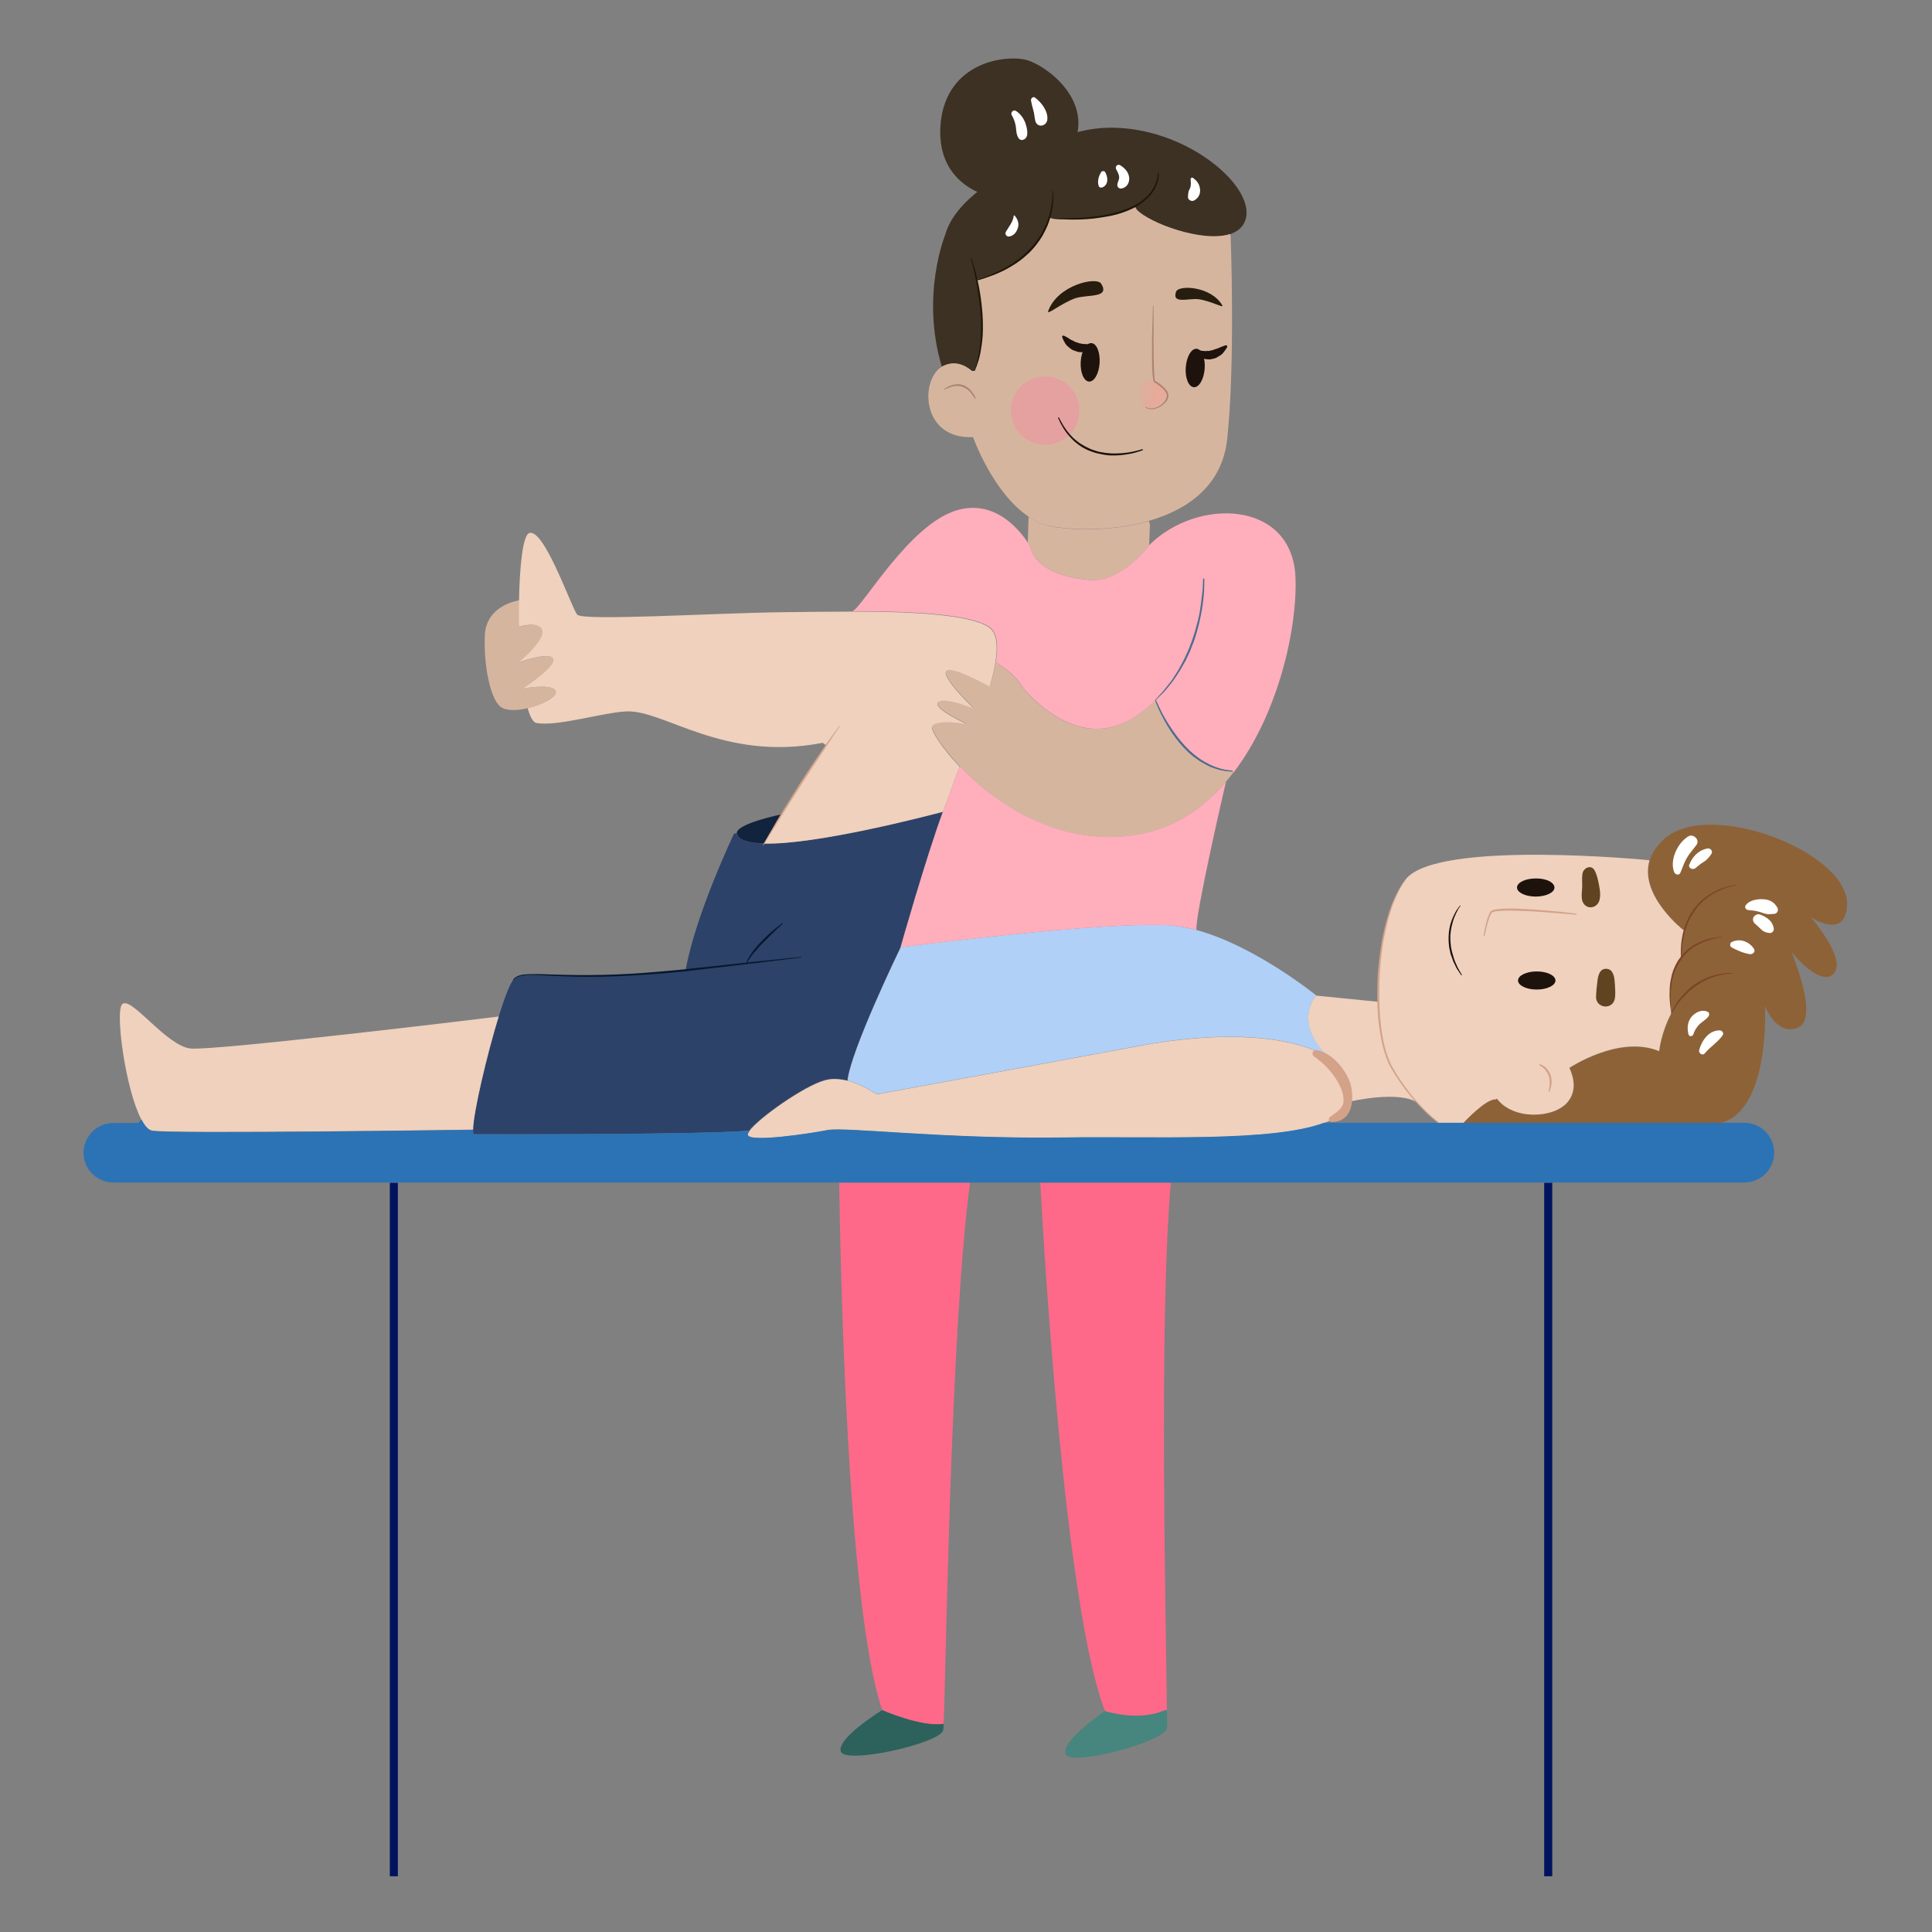 <?xml version="1.0" encoding="utf-8"?>
<!-- Generator: Adobe Illustrator 18.1.1, SVG Export Plug-In . SVG Version: 6.00 Build 0)  -->
<svg version="1.1" id="Layer_1" xmlns="http://www.w3.org/2000/svg" xmlns:xlink="http://www.w3.org/1999/xlink" x="0px" y="0px"
	 viewBox="0 0 960 960" enable-background="new 0 0 960 960" xml:space="preserve">
<rect x="0" y="0" width="960" height="960" fill="#808080" stroke="none"/>
<g>
	<line fill="none" stroke="#00135E" stroke-width="4" stroke-miterlimit="10" x1="195.7" y1="587.7" x2="195.7" y2="932.3"/>
	<line fill="none" stroke="#00135E" stroke-width="4" stroke-miterlimit="10" x1="769.3" y1="587.7" x2="769.3" y2="932.3"/>
	<g>
		<path fill="#3C3123" d="M510.4,29.9c9.5,2.8,32.4,19.4,23.4,41.3c-14.1,5.3-21.4,14-21.4,14s-10.7,4.5-20.9,12.3
			c-2.8-0.7-26.8-7.1-24.1-36.3C470.4,30.3,500.5,27,510.4,29.9z"/>
		<path fill="#B0D0F7" d="M594.5,462.1c29.2,7.9,59.5,32.5,59.5,32.5s-11.6,12.8,5.4,29.7l-0.3,0.5c-17.1-10-50.6-13.2-93.9-5
			c-32.5,6.1-129.6,23.9-129.6,23.9s-6.6-4.7-14.4-6.8c1.4-14.9,26.4-66.3,26.4-66.3s102.4-13.2,134.6-10.8
			C586.1,460.3,590.3,461,594.5,462.1z"/>
		<path fill="#2D4268" d="M247.8,505.1c2.9-9.3,5.6-16.4,7.3-18.3c6.1-6.5,19.4,2.3,85.6-4.6l0-0.2c4.8-27.4,24-67.7,24-67.7
			l1.3-0.3c0,0.2,0,0.4,0.1,0.6c1.3,3,6.3,4.3,13.5,4.5c26.4,0.7,81.8-13.9,88.9-15.8c-8.3,22.3-21.1,67.5-21.1,67.5
			s-24.9,51.4-26.4,66.3c-3.8-1-7.8-1.3-11.6-0.3c-10.1,2.9-32.4,18.6-37.2,25c-24.9,2.2-132.7,1.8-136.7,1.8
			c-0.5,0-0.7-0.8-0.6-2.3C235.2,553,241.9,524.5,247.8,505.1z"/>
		<path fill="#8E6237" d="M855.1,558H727.3v-0.2c0,0,11.1-12,15.9-11.5l0.6-0.4c8.3,10.9,28.6,9.8,35.3,1.7
			c4.7-5.7,2.8-12.6,0.8-16.9l0,0c0,0,24.7-16.5,44.6-8.3c0,0,1-9.4,6.1-18.9v0c-0.2-2.8-2.9-17.2,4.9-27.6c-0.1-2.9,0-8.1,1.7-13.6
			l-0.7-0.1c0,0-21.9-17.1-16.8-34.5c1.1-3.7,3.4-7.4,7.3-10.9c22.7-20.2,92.7,7,90.8,33.5c-1.2,16.4-17.2,6-18.1,5.4
			c0.9,1,17.9,20.8,11.5,28c-6.3,7.1-19.9-9.3-21-10.6c0.7,1.8,13.7,33,3.3,37.5c-10.7,4.6-16.5-10.7-16.5-10.7
			S879.8,551.5,855.1,558z"/>
		<path fill="#3C3123" d="M530,67.4c8.3-3.1,18.9-5,31.9-3.3c35.1,4.5,64.4,32.6,56.1,47.1c-1.5,2.6-3.9,4.2-7,5.2
			c-13.8,4.4-40.2-5.6-46.3-12.1l-1-1.6c-7.5,4-20,7-40.4,6.1l-2-0.4c-3.2,10.3-12.1,24.1-35.5,30.9l-0.6,0.1
			c2.4,11.7,4.7,30.6-1.1,44.9l-1.2,0.2c-3.6-3-8.9-5.6-14.9-2.3c-10.7-35.5,1.7-65.6,1.7-65.6c2.5-9.1,10.1-16.9,17.9-22.8
			c10.3-7.8,20.9-12.3,20.9-12.3S515.9,72.7,530,67.4z"/>
		<path fill="#D6B59F" d="M511.1,256.7c3.8,2.5,7.9,4.4,12.4,5.1c11.9,1.9,30.5,2,47.4-2.9l0.5,1.7l-0.4,10.3
			c0,0-13.9,18.7-29.3,17.3c-28.5-2.5-29.7-16.5-29.7-16.5s-0.4-0.8-1.3-2.1L511.1,256.7z"/>
		<path fill="#D6B59F" d="M511.1,256.7c-17.8-11.9-27.6-39.5-27.6-39.5c-26,1.2-26.4-28.9-15.3-35.1c6-3.3,11.3-0.8,14.9,2.3
			l1.2-0.2c5.8-14.3,3.5-33.2,1.1-44.9l0.6-0.1c23.4-6.8,32.3-20.6,35.5-30.9l2,0.4c20.4,0.9,32.8-2,40.4-6.1l1,1.6
			c6.1,6.5,32.5,16.5,46.3,12.1l0.3,1c0,0,2.4,62.4-1.7,100.7c-2.4,23.2-19.5,35.2-38.9,40.8c-16.9,4.9-35.5,4.8-47.4,2.9
			C519,261.1,514.8,259.2,511.1,256.7z"/>
		<path fill="#D6B59F" d="M259.5,342.2c0,0,15.6-3,16.7,1.4c0.6,2.6-6.6,6.5-14,8.3c-5.4,1.3-10.9,1.4-13.6-0.8
			c-4.8-3.9-8.3-19.8-7.7-35.2c0.5-15.4,17.1-17.6,17.1-17.6h0.1c-0.1,4.2-0.1,8.6,0,13c4-0.8,8.5-1.6,10.9,0.7
			c4.4,4.4-11,17.1-11,17.1s15.4-5.5,17.1-1.7C276.6,331.2,259.5,342.2,259.5,342.2z"/>
		<path fill="#D6B59F" d="M477,380.8c-9.1-9.6-14.1-17.9-13.8-19.5c0.8-4.5,17.3-1.7,17.3-1.7s-16.5-7.4-14.4-10.7
			c2-3.3,17.8,2.9,17.8,2.9s-16.1-15.3-13.6-18.6c1.9-2.5,15.4,4.4,21.6,7.8c1.2-4.1,2.2-8,2.7-11.6l0.8,0.2c0,0,8.3,4.5,12,11.1
			c0,0,26.5,35.3,56.6,15.4c3.8-2.5,7.1-5.2,10.1-8.1c0.7,1.8,13.1,33.9,38,35.1l0.8,0.7c-1.2,1.6-2.5,3.2-3.8,4.7
			c-12,14-27.4,24.2-46.6,26.7C524,420.2,493.5,398.3,477,380.8z"/>
		<path fill="#EFD1BD" d="M704.6,548.1c-9.2-6.5-33.5-0.8-33.5-0.8l-0.2-0.1c0.2-0.5,0.3-1.1,0.4-1.7c1-8.3-3.4-15.4-12.3-20.6
			l0.3-0.5c-16.9-16.9-5.4-29.7-5.4-29.7l31,3.1c0.4,13.4,2.6,25.4,6.6,32.4C695.9,537.7,700.5,543.7,704.6,548.1z"/>
		<path fill="#EFD1BD" d="M743.8,545.9l-0.6,0.4c-4.8-0.5-15.9,11.5-15.9,11.5v0.2h-12.4v-0.2c0,0-4.5-3.2-10.3-9.7
			c-4-4.4-8.7-10.4-13.1-17.9c-4-7-6.2-19-6.6-32.4c-0.7-22.4,3.8-48.5,13.6-60.9c15.7-19.8,120.6-9.5,120.6-9.5l0.5,0.2
			c-5.1,17.4,16.8,34.5,16.8,34.5l0.7,0.1c-1.7,5.6-1.8,10.8-1.7,13.6c-7.8,10.4-5,24.8-4.9,27.6v0c-5.1,9.5-6.1,18.9-6.1,18.9
			c-19.8-8.3-44.6,8.3-44.6,8.3l0,0c2,4.3,3.9,11.2-0.8,16.9C772.4,555.7,752,556.8,743.8,545.9z"/>
		<path fill="#EFD1BD" d="M421.2,537c7.8,2.1,14.4,6.8,14.4,6.8s97.1-17.8,129.6-23.9c43.2-8.2,76.8-5,93.9,5
			c8.8,5.2,13.3,12.3,12.3,20.6c-0.1,0.6-0.2,1.2-0.4,1.7c-1.3,4.7-6,8.2-13,10.8c-26.1,9.7-85.2,6.6-130.3,7.3
			c-58.6,0.8-107.8-5.4-116.4-3.7c-8.7,1.7-38.4,6.2-39.6,2.5c-0.2-0.5,0.2-1.2,0.8-2.2c4.8-6.5,27.1-22.2,37.2-25
			C413.3,535.7,417.4,536.1,421.2,537z"/>
		<path fill="#EFD1BD" d="M247.8,505.1c-6,19.4-12.6,47.9-12.7,56.2h-0.4c0,0-148.6,2.2-159.1,0.5c-1.9-0.3-3.7-2.3-5.4-5.6
			c-7.8-14.7-13.1-53.6-9.5-57.2c4.4-4.4,22,20.9,34.1,22C106.8,522.2,242.6,505.8,247.8,505.1z"/>
		<path fill="#EFD1BD" d="M311.3,353.5c-11.7,0.5-33.8,7.5-44.6,5.8c-1.8-0.3-3.3-3-4.5-7.4c7.5-1.8,14.6-5.7,14-8.3
			c-1.1-4.4-16.7-1.4-16.7-1.4s17.1-11,15.4-14.8c-1.6-3.9-17.1,1.7-17.1,1.7s15.4-12.7,11-17.1c-2.3-2.3-6.8-1.6-10.9-0.7
			c-0.1-4.4-0.1-8.8,0-13c0.3-17.5,2-32.3,5-33.4c7.4-2.9,21.1,37.2,23.9,40.5c2.9,3.3,67.7-0.8,102.4-1.2
			c10.3-0.1,22.2-0.3,34.3-0.3c28.5,0,57.9,1.3,67.7,7.7c4.2,2.7,4.8,9.4,3.3,18c-0.6,3.6-1.5,7.5-2.7,11.6
			c-6.2-3.4-19.7-10.3-21.6-7.8c-2.5,3.3,13.6,18.6,13.6,18.6s-15.7-6.2-17.8-2.9c-2.1,3.3,14.4,10.7,14.4,10.7s-16.5-2.9-17.3,1.7
			c-0.3,1.6,4.6,9.9,13.8,19.5c-2.8,6.8-5.8,15.9-7.6,20.4c-0.2,0.7-0.5,1.3-0.8,2c-7.2,1.9-62.6,16.4-88.9,15.8
			c2.9-5,5.8-9.8,8.6-14.3c9.2-14.9,17.1-26.9,22.3-34.6l-1.7-1.2C359.5,378.7,329.9,352.6,311.3,353.5z"/>
		<path fill="#46867E" d="M549.2,850.1c0,0,16.4,5.4,29.6-0.4h1.1c0.1,5.1,0,8.3,0,9c-0.8,6.6-47.9,19.4-50.4,12.8
			C527,865.1,549.2,850.1,549.2,850.1z"/>
		<path fill="#2C625B" d="M468.7,859.6c-1.1,6.6-48.7,17.3-50.9,10.7c-2.2-6.6,20.6-20.6,20.6-20.6s19.6,8.6,30.5,6.8
			C468.8,858.2,468.8,859.3,468.7,859.6z"/>
		<path fill="#FF6989" d="M417,587.7h65c-9.6,71-12,242.8-13.1,268.8c-10.9,1.8-30.5-6.8-30.5-6.8
			C420.7,798.5,417.5,623.8,417,587.7z"/>
		<path fill="#FF6989" d="M516.9,587.7h64.9c-6.1,67.9-2.3,222.8-2,262.1h-1.1c-13.2,5.8-29.6,0.4-29.6,0.4
			C529.1,798.9,518.7,620.2,516.9,587.7z"/>
		<path fill="#FFAEBC" d="M468.6,403.2c0.3-0.7,0.5-1.3,0.8-2c1.8-4.6,4.7-13.6,7.6-20.4c16.6,17.4,47,39.4,85.6,34.3
			c19.2-2.5,34.6-12.7,46.6-26.7c-0.9,3.8-15.4,66.4-14.7,73.7c-4.2-1.1-8.3-1.9-12.4-2.2c-32.2-2.5-134.6,10.8-134.6,10.8
			S460.3,425.6,468.6,403.2z"/>
		<path fill="#FFAEBC" d="M510.7,269.6c0.8,1.3,1.3,2.1,1.3,2.1s1.2,14.1,29.7,16.5c15.4,1.3,29.3-17.3,29.3-17.3
			c24-23.9,71-22.3,72.7,15.7c1.1,24.5-8.1,67.6-30.7,97.2l-0.8-0.7c-24.9-1.2-37.3-33.3-38-35.1c-3,2.9-6.4,5.6-10.1,8.1
			c-30.1,19.8-56.6-15.4-56.6-15.4c-3.7-6.6-12-11.1-12-11.1l-0.8-0.2c1.5-8.6,0.9-15.3-3.3-18c-9.8-6.4-39.2-7.7-67.7-7.7v-0.1
			c5-2.1,28.1-43,51.6-50C494.5,247.8,506.9,263.8,510.7,269.6z"/>
		<path fill="#2C73B5" d="M235.1,561.3c0,1.5,0.2,2.3,0.6,2.3c4,0,111.8,0.3,136.7-1.8c-0.7,1-1,1.7-0.8,2.2
			c1.2,3.7,31-0.8,39.6-2.5c8.6-1.7,57.8,4.5,116.4,3.7c45.1-0.7,104.2,2.4,130.3-7.3h56.9h12.4h127.9h11.6
			c8.2,0,14.9,6.6,14.9,14.9c0,4.1-1.7,7.8-4.4,10.5c-2.7,2.7-6.4,4.3-10.5,4.3H581.9h-64.9h-34.8h-65H56.4
			c-8.2,0-14.9-6.6-14.9-14.8c0-4.1,1.7-7.8,4.4-10.5c2.7-2.7,6.4-4.3,10.5-4.3h12.2l1.7-1.7c1.7,3.2,3.5,5.3,5.4,5.6
			c10.5,1.7,159.1-0.5,159.1-0.5H235.1z"/>
	</g>
	<g id="XMLID_1_">
		<g>
			<path fill="#12233D" d="M388.3,404.8c-2.8,4.5-5.6,9.3-8.6,14.3c-7.2-0.2-12.3-1.5-13.5-4.5c-0.1-0.2-0.1-0.4-0.1-0.6
				c-0.1-4.8,22-9.3,22-9.3L388.3,404.8z"/>
		</g>
		<g>
			<g>
				<path fill="#D3A289" d="M417.2,361c0,0-2.4,3.6-6.1,9.1c-1.8,2.8-3.9,6-6.2,9.4c-2.3,3.4-4.6,7.1-7,10.8
					c-2.4,3.7-4.7,7.4-6.9,10.9c-1.1,1.8-2.2,3.4-3.1,5c-1,1.6-1.9,3.1-2.8,4.5c-3.5,5.6-5.8,9.3-5.8,9.3c0,0.1-0.1,0.1-0.2,0
					c-0.1,0-0.1-0.1,0-0.2c0,0,2.2-3.8,5.5-9.5c0.8-1.4,1.7-3,2.7-4.6c0.9-1.6,2-3.3,3.1-5.1c2.2-3.5,4.5-7.2,6.8-10.9
					c2.4-3.7,4.8-7.4,7.1-10.8c2.3-3.4,4.5-6.6,6.3-9.3c1.9-2.7,3.5-4.9,4.7-6.5c1.1-1.6,1.8-2.4,1.8-2.4c0.1-0.1,0.2-0.1,0.2,0
					C417.3,360.8,417.3,360.9,417.2,361z"/>
			</g>
			<g>
				<path fill="#061830" d="M389,458.9c0,0-1.2,1.1-3.1,2.9c-0.9,0.9-2,1.9-3.1,3c-1.1,1.1-2.3,2.3-3.5,3.5
					c-1.2,1.2-2.3,2.4-3.3,3.6c-0.5,0.6-1,1.2-1.5,1.7c-0.5,0.5-0.9,1.1-1.2,1.6c-0.4,0.5-0.7,1-1,1.4c-0.3,0.4-0.5,0.8-0.7,1.1
					c-0.3,0.6-0.5,1-0.5,1l0,0c0,0.1-0.1,0.1-0.2,0.1c-0.1,0-0.1-0.1-0.1-0.2c0,0,0.1-0.4,0.4-1.1c0.1-0.4,0.3-0.8,0.6-1.2
					c0.1-0.2,0.2-0.5,0.4-0.7c0.1-0.3,0.3-0.5,0.5-0.8c0.3-0.5,0.7-1.1,1.1-1.7c0.4-0.6,0.9-1.2,1.4-1.8c1-1.2,2.1-2.5,3.3-3.7
					c0.6-0.6,1.2-1.2,1.8-1.8c0.6-0.6,1.2-1.1,1.8-1.7c1.2-1.1,2.3-2,3.3-2.8c1.9-1.6,3.3-2.6,3.3-2.6c0.1-0.1,0.2,0,0.2,0
					C389.1,458.7,389.1,458.8,389,458.9z"/>
			</g>
			<g>
				<path fill="#061830" d="M398,475.8c0,0-8.9,1.1-22.3,2.7c-6.7,0.8-14.5,1.7-22.9,2.7c-4.2,0.5-8.5,1-12.9,1.5
					c-4.4,0.4-8.9,0.9-13.4,1.2c-9,0.7-18,1.2-26.4,1.4c-8.4,0.2-16.3,0-23.1-0.3c-6.7-0.3-12.4-0.8-16.3-0.4
					c-1.9,0.2-3.4,0.7-4.3,1.3c-0.4,0.3-0.7,0.5-0.9,0.7c-0.2,0.2-0.3,0.3-0.3,0.3l0,0c-0.1,0-0.1,0-0.2,0c0-0.1,0-0.1,0-0.2
					c0,0,0.1-0.1,0.3-0.3c0.2-0.2,0.5-0.5,0.9-0.8c0.9-0.6,2.4-1.2,4.4-1.4c2-0.2,4.4-0.2,7.1-0.2c2.7,0.1,5.8,0.2,9.2,0.3
					c6.7,0.2,14.6,0.3,23,0.1c8.4-0.2,17.4-0.7,26.4-1.5c4.5-0.4,9-0.8,13.4-1.2c4.4-0.5,8.7-1,12.9-1.4c8.4-0.9,16.2-1.8,22.9-2.5
					c13.4-1.4,22.4-2.3,22.4-2.3c0.1,0,0.2,0.1,0.2,0.1C398.2,475.7,398.1,475.8,398,475.8z"/>
			</g>
			<g>
				<path fill="#4E6C8C" d="M574,347.8c0,0,0.7-0.8,1.9-2.1c0.6-0.7,1.4-1.5,2.2-2.4c0.8-1,1.6-2.1,2.6-3.3c0.5-0.6,1-1.2,1.5-1.9
					c0.5-0.7,0.9-1.4,1.4-2.2c0.5-0.7,1-1.5,1.5-2.3c0.5-0.8,0.9-1.6,1.4-2.5c0.5-0.8,0.9-1.7,1.4-2.6c0.5-0.9,0.9-1.8,1.3-2.7
					c0.4-0.9,0.9-1.9,1.3-2.8c0.4-1,0.7-1.9,1.1-2.9c0.8-1.9,1.4-3.9,2-5.8c0.3-1,0.6-1.9,0.8-2.9c0.3-1,0.5-1.9,0.8-2.9
					c0.4-1.9,0.9-3.7,1.1-5.5c0.1-0.9,0.3-1.7,0.4-2.6c0.1-0.8,0.2-1.6,0.3-2.4c0.2-1.5,0.3-3,0.5-4.2c0.1-1.3,0.2-2.4,0.2-3.3
					c0.1-1.8,0.1-2.8,0.1-2.8c0-0.1,0.1-0.3,0.3-0.3c0.1,0,0.3,0.1,0.3,0.2c0,0,0.1,1.1,0,2.9c0,0.9-0.1,2-0.1,3.3
					c-0.1,1.3-0.2,2.7-0.4,4.3c-0.1,0.8-0.2,1.6-0.3,2.4c-0.1,0.8-0.3,1.7-0.4,2.6c-0.3,1.8-0.7,3.6-1.1,5.5
					c-0.2,0.9-0.5,1.9-0.7,2.9c-0.3,1-0.5,2-0.8,2.9c-0.6,2-1.2,4-2,5.9c-0.4,1-0.8,1.9-1.1,2.9c-0.4,0.9-0.9,1.9-1.3,2.8
					c-0.5,0.9-0.8,1.9-1.3,2.7c-0.5,0.9-1,1.7-1.5,2.6c-0.5,0.8-0.9,1.7-1.5,2.5c-0.5,0.8-1,1.6-1.5,2.3c-0.5,0.7-1,1.5-1.5,2.2
					c-0.5,0.7-1,1.3-1.5,1.9c-1,1.2-1.9,2.4-2.7,3.3c-0.9,0.9-1.7,1.7-2.3,2.3c-1.3,1.3-2,2-2,2c-0.1,0.1-0.3,0.1-0.4,0
					C573.9,348.1,573.9,347.9,574,347.8z"/>
			</g>
			<g>
				<path fill="#4E6C8C" d="M574.4,347.9C574.4,347.9,574.4,347.9,574.4,347.9c0-0.1,0-0.1,0-0.1L574.4,347.9
					c0.9,2.1,1.9,4.1,2.9,6.1c1,2,2.2,4,3.4,5.9c2.4,3.8,5.1,7.5,8.2,10.8c0.8,0.8,1.6,1.6,2.4,2.4c0.8,0.7,1.7,1.5,2.6,2.2
					c0.4,0.4,0.9,0.7,1.3,1c0.5,0.3,0.9,0.7,1.4,1l1.4,0.9l1.5,0.8c0.5,0.3,1,0.5,1.5,0.8c0.5,0.3,1,0.5,1.5,0.7
					c1,0.5,2.1,0.8,3.2,1.2c1.1,0.3,2.2,0.6,3.3,0.8c1.1,0.2,2.2,0.3,3.3,0.4l0,0c0.1,0,0.2,0.1,0.2,0.3c0,0.1-0.1,0.2-0.3,0.2
					c-1.1-0.1-2.3-0.1-3.4-0.3c-1.1-0.1-2.3-0.4-3.4-0.7c-1.1-0.3-2.2-0.7-3.3-1.1c-0.5-0.2-1.1-0.4-1.6-0.7
					c-0.5-0.3-1.1-0.5-1.5-0.8l-1.5-0.8l-1.5-0.9c-0.5-0.3-0.9-0.7-1.4-1c-0.5-0.3-0.9-0.7-1.4-1c-0.9-0.7-1.8-1.5-2.6-2.2
					c-0.8-0.8-1.7-1.6-2.4-2.4c-0.8-0.8-1.5-1.7-2.3-2.6c-0.7-0.9-1.4-1.8-2.1-2.7c-1.4-1.8-2.6-3.7-3.8-5.7c-2.3-3.9-4.4-8-6-12.3
					l0.1,0.1c0,0,0-0.1-0.1-0.1c0,0,0-0.1,0-0.2c0-0.1,0.1-0.3,0.3-0.3S574.4,347.8,574.4,347.9z"/>
			</g>
			<g>
				<path fill="#1E1606" d="M575.7,85.9c0,0,0.1,1-0.1,2.7c-0.1,0.9-0.4,1.9-0.8,3c-0.4,1.1-1,2.4-1.9,3.6c-0.8,1.3-1.9,2.5-3.1,3.7
					c-1.3,1.1-2.7,2.3-4.3,3.2c-0.8,0.5-1.6,1-2.5,1.4c-0.9,0.4-1.7,0.8-2.7,1.2c-1.8,0.7-3.7,1.4-5.6,1.9c-1.9,0.5-3.8,0.9-5.8,1.2
					c-1.9,0.3-3.8,0.6-5.6,0.8c-1.8,0.2-3.6,0.3-5.3,0.4c-1.7,0.1-3.3,0.1-4.8,0.1c-1.5,0-2.8,0-4-0.1c-1.2,0-2.2-0.1-3.1-0.1
					c-1.7-0.1-2.7-0.2-2.7-0.2c-0.1,0-0.1-0.1-0.1-0.1c0-0.1,0.1-0.1,0.1-0.1c0,0,1,0,2.7,0c0.9,0,1.9,0,3.1,0c1.2,0,2.5-0.1,4-0.1
					c1.5-0.1,3.1-0.1,4.7-0.2c1.7-0.1,3.4-0.3,5.2-0.5c1.8-0.2,3.7-0.5,5.6-0.8c1.9-0.3,3.8-0.8,5.7-1.3c1.9-0.5,3.7-1.1,5.5-1.8
					c0.9-0.3,1.8-0.8,2.6-1.1c0.9-0.4,1.7-0.9,2.4-1.3c1.6-0.9,3-2,4.2-3c1.2-1.1,2.3-2.3,3.1-3.5c0.9-1.2,1.4-2.4,1.9-3.4
					c0.4-1.1,0.7-2.1,0.9-2.9c0.3-1.7,0.3-2.6,0.3-2.6c0-0.1,0.1-0.2,0.2-0.2C575.6,85.8,575.7,85.8,575.7,85.9L575.7,85.9z"/>
			</g>
			<g>
				<path fill="#1E1606" d="M523.2,95c0,0,0,0.1,0,0.2c0,0.1,0,0.3,0.1,0.5c0,0.5,0.1,1.1,0.1,2c0,1.7-0.1,4.2-0.7,7.1
					c-0.3,1.4-0.7,3-1.2,4.6c-0.5,1.6-1.2,3.3-2,4.9c-0.4,0.8-0.9,1.7-1.3,2.5c-0.5,0.8-1,1.7-1.5,2.4c-1.1,1.6-2.3,3.2-3.6,4.6
					c-1.3,1.5-2.8,2.8-4.3,4.1c-0.8,0.6-1.5,1.3-2.3,1.8c-0.8,0.6-1.5,1.1-2.3,1.6c-1.6,1-3.1,1.9-4.6,2.7c-1.5,0.8-3,1.4-4.3,2
					c-1.3,0.6-2.6,1-3.7,1.4c-1.1,0.4-2.1,0.7-2.9,1c-1.6,0.5-2.6,0.8-2.6,0.8c-0.1,0-0.1,0-0.2-0.1c0-0.1,0-0.1,0.1-0.2l0,0
					c0,0,0.9-0.3,2.5-0.9c0.8-0.3,1.8-0.6,2.9-1.1c1.1-0.5,2.4-0.9,3.7-1.6c1.3-0.6,2.8-1.3,4.2-2.1c1.5-0.8,2.9-1.8,4.5-2.7
					c0.7-0.5,1.5-1.1,2.2-1.6c0.8-0.5,1.5-1.2,2.2-1.8c1.4-1.2,2.8-2.6,4.1-4c1.3-1.4,2.5-2.9,3.6-4.5c0.6-0.8,1-1.6,1.5-2.4
					c0.5-0.8,0.9-1.6,1.3-2.4c0.8-1.6,1.5-3.2,2-4.8c0.6-1.6,1-3.1,1.3-4.5c0.6-2.8,0.9-5.3,1-7c0-0.8,0-1.5,0-2c0-0.2,0-0.4,0-0.5
					c0-0.1,0-0.2,0-0.2l0,0c0-0.1,0-0.2,0.1-0.2C523.1,94.8,523.2,94.9,523.2,95z"/>
			</g>
			<g>
				<path fill="#1E1606" d="M482.8,128.4c0,0,0.3,0.8,0.7,2.3c0.4,1.5,1.1,3.6,1.7,6.2c0.6,2.6,1.3,5.6,1.8,8.9
					c0.3,1.6,0.5,3.4,0.7,5.1c0.2,1.7,0.4,3.5,0.5,5.3c0.1,1.8,0.2,3.6,0.2,5.3c0,1.8,0,3.5-0.1,5.1c-0.1,1.7-0.3,3.3-0.5,4.8
					c-0.2,1.5-0.5,2.9-0.7,4.3c-0.3,1.3-0.6,2.5-0.9,3.5c-0.3,1-0.6,1.9-0.9,2.7c-0.6,1.4-0.9,2.3-0.9,2.3c0,0.1-0.1,0.1-0.2,0.1
					c-0.1,0-0.1-0.1-0.1-0.2l0,0c0,0,0.3-0.8,0.8-2.3c0.3-0.7,0.5-1.6,0.7-2.7c0.3-1,0.5-2.2,0.8-3.5c0.2-1.3,0.5-2.7,0.6-4.2
					c0.2-1.5,0.2-3.1,0.4-4.7c0.1-1.7,0.1-3.4,0.1-5.1c0-1.7-0.1-3.5-0.2-5.3c-0.1-1.8-0.3-3.5-0.5-5.2c-0.2-1.7-0.4-3.4-0.7-5.1
					c-0.5-3.3-1-6.3-1.6-8.9c-0.6-2.6-1-4.7-1.4-6.2c-0.4-1.5-0.6-2.3-0.6-2.3c0-0.1,0-0.2,0.1-0.2
					C482.7,128.3,482.8,128.3,482.8,128.4z"/>
			</g>
			<g>
				<path fill="#D3A289" d="M698.7,437c0,0-0.3,0.4-0.9,1.2c-0.3,0.4-0.6,0.9-1,1.5c-0.4,0.6-0.8,1.3-1.2,2.1
					c-0.9,1.6-1.8,3.6-2.8,5.9c-0.9,2.3-1.8,5-2.7,8c-0.8,3-1.6,6.3-2.3,9.8c-0.7,3.5-1.2,7.2-1.6,11.1c-0.4,3.9-0.7,7.9-0.8,12
					c-0.1,4.1-0.1,8.2,0.1,12.4c0.2,4.1,0.6,8.3,1.2,12.3c0.6,4,1.5,8,2.8,11.6c0.7,1.8,1.4,3.6,2.3,5.2c0.9,1.6,1.9,3.2,2.8,4.7
					c1.9,3,3.9,5.7,5.8,8.2c1.9,2.5,3.8,4.6,5.5,6.5c1.7,1.9,3.3,3.4,4.6,4.7c2.6,2.5,4.3,3.7,4.3,3.7c0.1,0,0.1,0.1,0,0.2
					c0,0.1-0.1,0.1-0.2,0c0,0-1.7-1.2-4.4-3.7c-1.4-1.2-2.9-2.8-4.7-4.6c-1.7-1.8-3.7-4-5.6-6.4c-2-2.4-4-5.2-5.9-8.2
					c-1-1.5-2-3.1-2.9-4.7c-1-1.7-1.7-3.4-2.4-5.3c-1.3-3.7-2.2-7.7-2.9-11.7c-0.7-4.1-1.1-8.2-1.3-12.4c-0.2-4.2-0.2-8.4-0.1-12.4
					c0.1-4.1,0.5-8.1,0.9-12c0.5-3.9,1-7.6,1.7-11.1c0.7-3.5,1.5-6.8,2.4-9.8c0.5-1.5,0.9-2.9,1.4-4.3c0.5-1.3,0.9-2.6,1.5-3.8
					c1-2.3,2-4.3,2.9-5.9c0.5-0.8,0.9-1.5,1.3-2.1c0.4-0.6,0.8-1.1,1-1.5c0.6-0.8,0.9-1.2,0.9-1.2c0.1-0.1,0.2-0.1,0.2,0
					C698.7,436.8,698.7,436.9,698.7,437z"/>
			</g>
			<g>
				<path fill="#7A4426" d="M830.4,503.2c0,0,0.3-0.5,0.8-1.5c0.2-0.5,0.6-1,0.9-1.7c0.4-0.6,0.8-1.3,1.3-2.1
					c0.5-0.7,1.1-1.5,1.8-2.3c0.3-0.4,0.7-0.8,1-1.2c0.4-0.4,0.8-0.8,1.2-1.2c0.4-0.4,0.8-0.8,1.2-1.2c0.4-0.4,0.8-0.8,1.3-1.2
					c0.5-0.4,0.9-0.8,1.4-1.1c0.5-0.4,1-0.7,1.5-1c0.5-0.4,1-0.6,1.6-0.9c0.5-0.3,1-0.6,1.6-0.9c0.5-0.3,1.1-0.5,1.6-0.8
					c0.5-0.2,1.1-0.4,1.6-0.6c1-0.5,2.1-0.7,3.1-1c1-0.3,2-0.4,2.9-0.6c0.9-0.1,1.7-0.2,2.5-0.3c0.7-0.1,1.4-0.1,1.9-0.1
					c1.1,0,1.7-0.1,1.7-0.1c0.1,0,0.1,0.1,0.1,0.1c0,0.1,0,0.1-0.1,0.1l0,0c0,0-0.6,0.1-1.6,0.2c-0.5,0.1-1.2,0.1-1.9,0.2
					c-0.7,0.1-1.5,0.3-2.4,0.4c-0.9,0.2-1.8,0.4-2.8,0.7c-1,0.3-2,0.6-3,1.1c-0.5,0.2-1,0.4-1.6,0.6c-0.5,0.3-1,0.5-1.5,0.8
					c-0.5,0.2-1,0.6-1.5,0.9c-0.5,0.3-1,0.6-1.5,0.9l-1.5,1c-0.5,0.4-0.9,0.7-1.4,1.1c-0.5,0.3-0.9,0.8-1.3,1.1
					c-0.4,0.4-0.8,0.8-1.2,1.2c-0.8,0.8-1.5,1.6-2.2,2.3c-0.7,0.8-1.3,1.5-1.8,2.2c-0.5,0.7-1,1.4-1.4,2c-0.4,0.6-0.8,1.1-1,1.6
					c-0.6,0.9-0.9,1.4-0.9,1.4c0,0.1-0.2,0.1-0.2,0.1C830.4,503.4,830.4,503.3,830.4,503.2z"/>
			</g>
			<g>
				<path fill="#7A4426" d="M830.5,503.7C830.5,503.7,830.5,503.7,830.5,503.7L830.5,503.7C830.5,503.6,830.5,503.6,830.5,503.7
					c0-0.1,0-0.2-0.1-0.2l0,0l0,0l-0.4-3.2c-0.1-1.1-0.2-2.2-0.3-3.2c-0.1-1.1-0.1-2.2-0.1-3.3c0-1.1,0.1-2.2,0.1-3.3
					c0.1-1.1,0.2-2.2,0.4-3.2c0.2-1.1,0.5-2.1,0.7-3.2c0.4-1,0.6-2.1,1.1-3.1c0.4-1,0.9-2,1.5-3c0.2-0.5,0.6-0.9,0.9-1.4
					c0.3-0.4,0.6-0.9,1-1.4c0.6-0.8,1.4-1.7,2.2-2.4c0.8-0.7,1.6-1.5,2.5-2.1c0.9-0.7,1.8-1.2,2.8-1.7c1-0.5,2-1,3-1.4
					c1-0.4,2-0.8,3.1-1c1-0.3,2.1-0.5,3.2-0.7c1.1-0.2,2.1-0.3,3.2-0.5c0.1,0,0.1,0,0.1,0.1c0,0.1,0,0.1-0.1,0.1
					c-1.1,0.2-2.1,0.4-3.2,0.7c-1,0.3-2.1,0.5-3.1,0.9c-1,0.3-2,0.7-3,1.1c-1,0.4-1.9,0.9-2.9,1.4c-0.9,0.5-1.8,1.1-2.7,1.8
					c-0.9,0.6-1.7,1.3-2.4,2.1c-0.8,0.8-1.5,1.5-2.1,2.4c-0.4,0.4-0.6,0.9-0.9,1.3c-0.3,0.4-0.6,0.9-0.8,1.3l-0.8,1.4
					c-0.3,0.5-0.4,1-0.7,1.4c-0.5,1-0.7,2-1.1,3c-0.3,1-0.6,2.1-0.7,3.1c-0.2,1-0.3,2.1-0.5,3.2c-0.1,1.1-0.2,2.1-0.2,3.2
					c0,1.1,0,2.1,0,3.2c0,1.1,0.1,2.1,0.1,3.2c0.1,1.1,0.2,2.1,0.2,3.3l0-0.1c0,0.1,0,0.1,0.1,0.2c0,0,0,0.1,0,0.1c0,0,0,0.1,0,0.1
					c0,0,0,0.1,0,0.1c0,0.1-0.1,0.1-0.2,0.1C830.5,503.9,830.4,503.8,830.5,503.7L830.5,503.7z"/>
			</g>
			<g>
				<path fill="#7A4426" d="M835.5,478.1c0,0-0.1-0.8-0.2-2.2c-0.1-1.4-0.2-3.5,0-6c0.2-2.5,0.6-5.3,1.5-8.3c0.4-1.4,1-3,1.7-4.5
					c0.3-0.8,0.7-1.5,1.1-2.2c0.4-0.7,0.8-1.4,1.3-2.1c0.5-0.7,0.9-1.4,1.5-2l0.8-1l0.8-0.9c1.1-1.2,2.3-2.3,3.6-3.2
					c1.2-0.9,2.5-1.7,3.8-2.4c0.3-0.2,0.6-0.3,0.9-0.5c0.3-0.1,0.6-0.3,0.9-0.4c0.6-0.3,1.2-0.6,1.8-0.8c1.2-0.4,2.2-0.8,3.2-1
					c1-0.3,1.8-0.5,2.5-0.6c1.4-0.3,2.2-0.4,2.2-0.4c0.1,0,0.1,0,0.1,0.1c0,0.1,0,0.1-0.1,0.1l0,0c0,0-0.8,0.2-2.2,0.5
					c-0.7,0.1-1.5,0.4-2.5,0.7c-1,0.3-2,0.7-3.1,1.2c-0.6,0.2-1.1,0.5-1.7,0.8c-0.3,0.1-0.6,0.3-0.9,0.4c-0.3,0.2-0.6,0.3-0.9,0.5
					c-1.2,0.7-2.4,1.5-3.6,2.4c-1.2,0.9-2.4,2-3.4,3.1l-0.8,0.9l-0.7,0.9c-0.5,0.6-0.9,1.3-1.4,2c-0.5,0.7-0.8,1.4-1.3,2.1
					c-0.4,0.7-0.8,1.4-1.1,2.1c-0.7,1.4-1.2,2.9-1.7,4.4c-0.9,2.9-1.4,5.7-1.7,8.1c-0.3,2.4-0.3,4.5-0.3,5.9c0,1.4,0.1,2.2,0.1,2.2
					c0,0.1-0.1,0.2-0.2,0.2C835.5,478.3,835.5,478.2,835.5,478.1z"/>
			</g>
		</g>
	</g>
	<g>
		<path fill="#AC8471" d="M468.9,193.5c0,0,0.2-0.2,0.7-0.5c0.4-0.3,1.1-0.7,1.9-1.1c0.4-0.2,0.9-0.4,1.4-0.5
			c0.5-0.2,1.1-0.3,1.6-0.4c0.3,0,0.6,0,0.9-0.1c0.3,0,0.6,0,0.9,0c0.3,0,0.6,0.1,0.9,0.1l0.9,0.2l0.5,0.1l0.4,0.2
			c0.3,0.1,0.6,0.3,0.8,0.4c0.5,0.3,1,0.7,1.5,1c0.4,0.4,0.8,0.8,1.2,1.2c0.3,0.4,0.6,0.8,0.9,1.2c0.1,0.2,0.3,0.4,0.4,0.5
			c0.1,0.2,0.2,0.4,0.3,0.5c0.2,0.3,0.3,0.6,0.4,0.9c0.2,0.5,0.3,0.8,0.3,0.8c0,0.1,0,0.1-0.1,0.2c-0.1,0-0.1,0-0.2,0l0,0
			c0,0-0.2-0.2-0.5-0.7c-0.1-0.2-0.3-0.5-0.5-0.8c-0.1-0.1-0.2-0.3-0.3-0.5c-0.1-0.2-0.3-0.3-0.4-0.5c-0.3-0.3-0.6-0.7-0.9-1.1
			c-0.4-0.3-0.8-0.7-1.1-1c-0.4-0.3-0.9-0.6-1.4-0.9c-0.3-0.1-0.5-0.2-0.8-0.3l-0.4-0.2l-0.4-0.1l-0.8-0.2c-0.3,0-0.6-0.1-0.8-0.1
			c-0.3,0-0.6,0-0.8,0c-0.3,0-0.5,0-0.8,0c-0.5,0.1-1,0.1-1.5,0.3c-0.5,0.1-0.9,0.3-1.3,0.4c-0.8,0.3-1.5,0.6-1.9,0.8
			c-0.5,0.2-0.7,0.4-0.7,0.4c-0.1,0-0.2,0-0.2-0.1C468.8,193.7,468.8,193.6,468.9,193.5L468.9,193.5z"/>
	</g>
	<g>
		<path fill="#D3A289" d="M765.1,528.7c0,0,0.1,0,0.2,0.1c0.1,0,0.3,0.1,0.5,0.2c0.4,0.2,1,0.5,1.6,0.9c0.3,0.2,0.6,0.5,0.9,0.8
			c0.3,0.3,0.6,0.6,0.9,1.1c0.3,0.4,0.5,0.8,0.8,1.3c0.2,0.4,0.4,0.9,0.6,1.4c0.1,0.5,0.2,1,0.3,1.5c0,0.5,0.1,1,0.1,1.5
			c0,0.5-0.1,0.9-0.1,1.3c-0.1,0.4-0.2,0.8-0.2,1.2c-0.1,0.4-0.1,0.7-0.3,1c-0.1,0.3-0.2,0.5-0.2,0.7c-0.1,0.4-0.2,0.6-0.2,0.6
			c0,0.1-0.2,0.2-0.3,0.2c-0.1,0-0.2-0.2-0.2-0.3l0,0c0,0,0-0.2,0.1-0.6c0.1-0.4,0.3-1,0.3-1.7c0-0.3,0.1-0.7,0.1-1.1
			c0-0.4,0-0.8,0-1.3c0-0.4-0.1-0.9-0.1-1.3c0-0.5-0.2-0.9-0.3-1.3c-0.2-0.4-0.3-0.9-0.5-1.3c-0.2-0.4-0.4-0.8-0.7-1.1
			c-0.2-0.4-0.5-0.7-0.7-1c-0.3-0.3-0.5-0.6-0.8-0.8c-0.5-0.5-1-0.8-1.3-1c-0.2-0.1-0.3-0.2-0.4-0.2c-0.1-0.1-0.1-0.1-0.1-0.1l0,0
			c-0.1-0.1-0.2-0.2-0.1-0.4C764.8,528.7,765,528.6,765.1,528.7z"/>
	</g>
	<path fill="#1E120D" d="M772.9,487.2c0,2.5-4.2,4.5-9.3,4.5c-5.1,0-9.3-2-9.3-4.5c0-2.5,4.2-4.5,9.3-4.5
		C768.7,482.7,772.9,484.7,772.9,487.2z"/>
	<path fill="#1E120D" d="M772.4,441c0,2.5-4.2,4.5-9.3,4.5c-5.1,0-9.3-2-9.3-4.5c0-2.5,4.2-4.5,9.3-4.5
		C768.3,436.4,772.4,438.5,772.4,441z"/>
	<g>
		<path fill="#1E120D" d="M725.9,449.8c0,0-0.3,0.5-0.9,1.3c-0.3,0.4-0.6,1-0.9,1.6c-0.3,0.6-0.7,1.3-1,2.1c-0.4,0.8-0.7,1.7-1,2.6
			c-0.2,0.5-0.3,1-0.4,1.5c-0.1,0.5-0.3,1-0.4,1.5c-0.1,0.5-0.2,1.1-0.3,1.6c-0.1,0.5-0.1,1.1-0.2,1.7c-0.2,1.1-0.1,2.3-0.1,3.4
			c0,1.1,0.2,2.3,0.3,3.4c0.2,1.1,0.4,2.2,0.7,3.2c0.3,1,0.6,2,0.9,3c0.3,0.9,0.7,1.8,1.1,2.6c0.3,0.8,0.6,1.5,1,2.1
			c0.3,0.6,0.6,1.2,0.9,1.6c0.5,0.9,0.8,1.4,0.8,1.4l0,0c0,0.1,0,0.1-0.1,0.2c-0.1,0-0.1,0-0.2,0c0,0-0.3-0.5-0.9-1.3
			c-0.3-0.4-0.6-1-1-1.5c-0.4-0.6-0.8-1.3-1.1-2.1c-0.4-0.8-0.9-1.6-1.2-2.6c-0.3-1-0.7-1.9-1.1-3c-0.2-1.1-0.5-2.2-0.7-3.3
			c-0.1-1.2-0.3-2.3-0.3-3.5c0-1.2,0-2.4,0.1-3.5c0.1-0.6,0.1-1.2,0.2-1.7c0.1-0.6,0.2-1.1,0.3-1.6c0.2-1.1,0.6-2.1,0.9-3.1
			c0.4-0.9,0.7-1.8,1.1-2.6c0.4-0.8,0.8-1.5,1.1-2.1c0.4-0.6,0.7-1.1,1-1.5c0.3-0.4,0.6-0.7,0.7-0.9c0.2-0.2,0.3-0.3,0.3-0.3l0,0
			c0.1-0.1,0.2-0.1,0.2,0C726,449.6,726,449.7,725.9,449.8z"/>
	</g>
	<g>
		<path fill="#D3A289" d="M783.1,454.5c0,0-3.4-0.3-8.6-0.7c-5.1-0.4-12-1-18.8-1.2c-3.4-0.1-6.9-0.2-10,0c-0.8,0.1-1.6,0.1-2.3,0.2
			c-0.7,0.1-1.5,0.3-2,0.6c-0.3,0.2-0.3,0.2-0.5,0.6c-0.2,0.3-0.3,0.6-0.4,0.9c-0.3,0.6-0.5,1.2-0.7,1.8c-0.8,2.4-1.3,4.5-1.6,6
			c-0.3,1.5-0.5,2.3-0.5,2.3c0,0.1-0.2,0.2-0.3,0.2c-0.1,0-0.2-0.2-0.2-0.3c0,0,0.1-0.9,0.4-2.3c0.3-1.5,0.7-3.6,1.5-6.1
			c0.2-0.6,0.4-1.3,0.7-1.9c0.1-0.3,0.3-0.7,0.4-1c0.1-0.2,0.1-0.3,0.3-0.5c0.2-0.2,0.4-0.3,0.5-0.5c0.8-0.4,1.5-0.6,2.3-0.7
			c0.8-0.1,1.6-0.2,2.4-0.3c3.2-0.2,6.7-0.2,10.1,0c6.9,0.3,13.7,0.9,18.9,1.4c5.1,0.5,8.5,1,8.5,1c0.1,0,0.2,0.2,0.2,0.3
			C783.4,454.4,783.3,454.5,783.1,454.5z"/>
	</g>
	<path fill="#604320" d="M802.5,490.3c-0.2-2.4-0.1-5.1-1.4-7.2c-1.3-2.3-4.8-2.3-6.1,0c-1.2,2-1.2,4.5-1.5,6.7
		c-0.1,1.1-0.3,2.1-0.3,3.2c0,0.4-0.1,0.8-0.1,1.2c0,0.5,0,0.6,0,0.5c-0.7,6.5,8.7,7.6,9.4,0.9C802.7,493.9,802.6,492.1,802.5,490.3
		z"/>
	<path fill="#604320" d="M794.6,440.1c-0.5-2.6-1-5.2-2.2-7.5c-1.7-3.3-5.8-1.3-6.1,1.7c-0.3,2-0.1,4.2-0.1,6.2
		c-0.1,2.2-0.6,5.2,0.1,7.3c1.3,3.6,5.6,4.1,7.8,1C795.6,446.5,795.1,442.7,794.6,440.1z"/>
	<path fill="#261D0E" d="M547.2,141c-2.3-3.8-21.9,0.7-26.4,13.7c-0.7,2.1,6.7-4.1,13.5-6.5C540.3,146.2,551.7,148.3,547.2,141z"/>
	<path fill="#261D0E" d="M584.4,144.9c1.3-3.4,17.4-2.8,23,6.9c0.9,1.5-5.9-2.3-11.7-3.1C590.7,148,582.1,151.4,584.4,144.9z"/>
	<g>
		<path fill="#1E120D" d="M593.2,192.4c-2.6-0.2-4.4-4.6-4-9.9c0.4-5.3,2.8-9.4,5.4-9.2c2.6,0.2,4.4,4.6,4,9.9
			C598.2,188.5,595.8,192.6,593.2,192.4z"/>
		<path fill="#1E120D" d="M594.8,173.8c0,0,0.3,0.1,0.7,0.2c0.4,0.1,1,0.1,1.7,0.3c0.3,0.1,0.7,0,1.1,0.1c0.4,0,0.7,0.1,1.1,0
			c0.4,0,0.8-0.1,1.2,0c0.4,0,0.8-0.2,1.2-0.3c0.4-0.1,0.8,0,1.2-0.3c0.4-0.2,0.8-0.3,1.2-0.4c0.4-0.2,0.8-0.2,1.2-0.4
			c0.4-0.2,0.7-0.4,1.1-0.5c1.4-0.6,2.5-0.9,2.5-0.9l0.1,0c0.3-0.1,0.6,0.1,0.7,0.4c0,0.1,0,0.3,0,0.4c0,0-0.5,1-1.6,2.4
			c-0.5,0.7-1.2,1.5-2.2,2c-0.5,0.3-1,0.6-1.5,0.9c-0.5,0.3-1.2,0.4-1.8,0.6c-0.6,0.1-1.2,0.3-1.9,0.3c-0.6,0-1.3-0.1-1.8-0.2
			c-0.6,0-1.1-0.3-1.6-0.5c-0.5-0.2-1-0.4-1.3-0.7c-1.5-1.1-2.1-2.3-2.1-2.2c-0.3-0.3-0.3-0.7-0.1-1
			C594.1,173.6,594.5,173.6,594.8,173.8z"/>
	</g>
	<g>
		<path fill="#1E120D" d="M541.1,189.6c2.6,0.2,5-4,5.3-9.3c0.3-5.3-1.5-9.7-4.1-9.8c-2.6-0.2-5,4-5.3,9.2
			C536.7,185,538.5,189.4,541.1,189.6z"/>
		<path fill="#1E120D" d="M542.1,170.9c0,0-0.3,0.1-0.7,0.1c-0.4,0.1-1,0-1.7,0c-0.3,0-0.7-0.1-1.1-0.1c-0.4,0-0.7,0-1.1-0.1
			c-0.4-0.1-0.8-0.2-1.1-0.2c-0.4-0.1-0.8-0.3-1.1-0.4c-0.4-0.2-0.8-0.1-1.2-0.4c-0.4-0.2-0.8-0.4-1.1-0.6c-0.4-0.2-0.8-0.3-1.1-0.5
			c-0.3-0.2-0.7-0.4-1-0.7c-1.3-0.8-2.3-1.2-2.3-1.2l-0.1,0c-0.3-0.1-0.6,0-0.7,0.3c-0.1,0.1-0.1,0.3,0,0.4c0,0,0.3,1.1,1.2,2.6
			c0.4,0.8,1,1.6,1.9,2.3c0.4,0.4,0.9,0.7,1.4,1.1c0.4,0.4,1.1,0.5,1.7,0.8c0.6,0.2,1.2,0.4,1.8,0.6c0.6,0.1,1.3,0.1,1.9,0.1
			c0.6,0.1,1.2-0.1,1.7-0.3c0.5-0.2,1-0.2,1.4-0.5c1.7-0.9,2.4-2,2.4-1.9c0.3-0.2,0.4-0.7,0.2-1
			C542.9,170.8,542.5,170.7,542.1,170.9z"/>
	</g>
	
		<linearGradient id="SVGID_1_" gradientUnits="userSpaceOnUse" x1="524.759" y1="113.097" x2="511.683" y2="113.275" gradientTransform="matrix(0.989 0.147 -0.147 0.989 72.492 7.706)">
		<stop  offset="0" style="stop-color:#E8AA9A"/>
		<stop  offset="1" style="stop-color:#E1A697;stop-opacity:0"/>
	</linearGradient>
	<path fill="url(#SVGID_1_)" d="M579.4,195.5c-0.3-3-6.8-8.5-11.4-5.3c-4.6,3.3-1,12.7,3.3,12.6
		C575.7,202.8,579.7,198.4,579.4,195.5z"/>
	<g>
		<path fill="#AC8471" d="M573.2,152c0,0,0,3.9,0,9.7c0,2.9,0,6.3,0,9.9c0,3.6,0.1,7.5,0.2,11.3c0.1,1.9,0.1,3.9,0.4,5.7
			c0,0.2,0.1,0.4,0.1,0.6c0,0.1,0.1,0.2,0,0.1c0,0,0.2,0.1,0.3,0.1c0.4,0.2,0.9,0.5,1.3,0.8c0.8,0.5,1.5,1.1,2.2,1.7
			c0.7,0.6,1.3,1.3,1.9,2c0.5,0.7,1,1.6,1,2.6c0,0.1,0,0.2,0,0.4l-0.1,0.3l-0.1,0.6c-0.2,0.4-0.3,0.8-0.5,1.2l-0.3,0.5L579,200
			c-0.2,0.3-0.5,0.6-0.8,0.8c-1.1,1-2.3,1.7-3.5,2.1c-1.1,0.4-2.2,0.5-3.1,0.4c-0.4,0-0.8-0.1-1.1-0.2c-0.3-0.1-0.6-0.2-0.8-0.3
			c-0.4-0.3-0.6-0.4-0.6-0.4c-0.1,0-0.1-0.1,0-0.2c0-0.1,0.1-0.1,0.2,0l0,0c0,0,0.2,0.1,0.6,0.3c0.2,0.1,0.5,0.2,0.8,0.3
			c0.3,0,0.7,0.1,1.1,0.1c1.6,0.1,4.1-0.6,6.1-2.6c0.2-0.3,0.5-0.5,0.7-0.8l0.3-0.4l0.3-0.5c0.2-0.3,0.3-0.7,0.4-1l0.1-0.6l0.1-0.3
			c0,0,0-0.2,0-0.2c0-0.7-0.4-1.4-0.9-2.1c-0.5-0.7-1.1-1.3-1.8-1.9c-0.7-0.6-1.4-1.1-2.1-1.6c-0.4-0.3-0.8-0.5-1.1-0.7
			c-0.1-0.1-0.2-0.1-0.3-0.2c-0.3-0.3-0.3-0.4-0.4-0.5c-0.1-0.3-0.1-0.5-0.2-0.8c-0.3-1.9-0.4-3.9-0.5-5.8
			c-0.1-3.9-0.1-7.7-0.1-11.4c0-3.6,0.1-7,0.2-9.9c0.1-2.9,0.2-5.3,0.2-7c0.1-1.7,0.1-2.7,0.1-2.7c0-0.1,0.1-0.2,0.2-0.2
			C573.1,151.8,573.2,151.9,573.2,152z"/>
	</g>
	<path fill="#E5A0A0" d="M536.1,206.5c1.4-9.3-5-17.9-14.3-19.3c-9.3-1.4-17.9,5-19.3,14.3c-1.4,9.3,5,17.9,14.3,19.3
		C526.2,222.2,534.8,215.8,536.1,206.5z"/>
	<g>
		<path fill="#1E120D" d="M567.8,223.7c0,0-0.7,0.3-2,0.7c-1.3,0.4-3.2,1-5.5,1.3c-2.3,0.4-5,0.7-8,0.6c-1.5,0-3-0.2-4.5-0.5
			c-1.5-0.3-3.1-0.6-4.5-1.1c-0.7-0.2-1.5-0.6-2.2-0.8c-0.7-0.3-1.4-0.6-2.1-1c-0.7-0.4-1.4-0.7-2-1.2c-0.6-0.4-1.3-0.8-1.8-1.3
			c-0.3-0.2-0.6-0.5-0.9-0.7c-0.3-0.2-0.5-0.5-0.8-0.7c-0.5-0.5-1-1-1.5-1.5c-0.9-1-1.7-2-2.4-2.9c-0.6-1-1.3-1.8-1.7-2.7
			c-0.5-0.8-0.9-1.5-1.2-2.2c-0.6-1.2-0.9-1.9-0.9-1.9c-0.1-0.1,0-0.3,0.1-0.4c0.1-0.1,0.3,0,0.3,0.1l0,0c0,0,0.4,0.7,1,1.9
			c0.3,0.6,0.8,1.3,1.2,2.1c0.5,0.8,1.1,1.6,1.8,2.6c0.7,0.9,1.5,1.9,2.4,2.8c0.4,0.5,0.9,0.9,1.5,1.4c0.3,0.2,0.5,0.5,0.8,0.7
			c0.3,0.2,0.6,0.4,0.8,0.6c0.6,0.5,1.2,0.9,1.8,1.2c0.6,0.4,1.3,0.8,1.9,1.1c0.6,0.4,1.4,0.6,2,1c0.7,0.3,1.4,0.6,2.1,0.8
			c1.4,0.5,2.9,0.9,4.4,1.1c1.5,0.3,2.9,0.4,4.4,0.5c2.9,0.1,5.5-0.1,7.8-0.4c2.3-0.3,4.1-0.8,5.4-1.1c1.3-0.4,2-0.6,2-0.6
			c0.1-0.1,0.3,0,0.3,0.2C568,223.4,567.9,223.6,567.8,223.7z"/>
	</g>
	<path fill="#D3A289" d="M671.5,540.5c-1.4-7.7-9.3-17.4-17.2-18.7c-1.9-0.3-3,2-1.3,3.2c4.9,3.4,8.9,7.6,11.8,12.7
		c1.6,2.9,2.9,5.9,2.8,9.3c-0.1,3.9-4,5.9-6.7,8c-1,0.8-0.8,2.4,0.7,2.5C671.2,557.6,672.9,548.2,671.5,540.5z"/>
	<path fill="#FFFFFF" d="M514.3,48.5c-1-0.8-2.2,0.5-2,1.5c0.3,1.6,0.7,3.1,1.1,4.6c0.6,1.9,0.6,3.8,1.1,5.7
		c1.1,3.4,5.5,2.4,5.9-0.8C520.9,55.3,517.5,50.9,514.3,48.5z"/>
	<path fill="#FFFFFF" d="M509.5,61.1c-1-2.5-2.4-4.5-4.7-6c-1.3-0.8-2.8,0.8-2.1,2.1c1.5,2.5,2.1,5,2.3,7.9c0.2,2.1,1.2,5.6,4,4.1
		C511.5,67.8,510.2,63.2,509.5,61.1z"/>
	<path fill="#FFFFFF" d="M556.6,82.1c-1.3-0.8-2.7,0.7-2,2c0.7,1.3,1.5,2.6,1.5,4.1c0,1.3-0.9,2.4-0.9,3.8c0,0.8,0.7,1.7,1.7,1.7
		c2.8-0.2,4.4-2.7,4.2-5.4C560.8,85.5,558.8,83.4,556.6,82.1z"/>
	<path fill="#FFFFFF" d="M549.2,85.6c-0.4-0.8-1.6-0.8-2.1,0c-1.2,2-1.9,4.4-1.2,6.7c0.3,0.9,1.1,1.1,1.9,0.8
		C550.9,91.8,550.6,88.1,549.2,85.6z"/>
	<path fill="#FFFFFF" d="M596.2,93.4c-0.4-2.2-1.6-3.7-3.4-5c-0.7-0.5-1.3,0.3-1.2,0.9c0.2,1.3,0.2,2.8-0.2,4.1
		c-0.2,0.6-0.7,1.1-0.8,1.8c-0.2,0.9-0.3,1.7-0.3,2.6c-0.1,1.6,1.8,2.5,3.1,1.8C595.8,98.2,596.7,96,596.2,93.4z"/>
	<path fill="#FFFFFF" d="M504.2,107.1c-0.2-0.2-0.5,0-0.5,0.2c-0.3,2.9-2.5,5.5-3.9,7.9c-0.7,1.2,0.5,2.6,1.8,2.3
		c2.4-0.5,3.7-2.4,4.3-4.7C506.4,110.6,505.5,108.8,504.2,107.1z"/>
	<path fill="#FFFFFF" d="M838.9,415.6c-5.3,3.2-9.4,11.7-7,17.8c0.5,1.1,2.3,1.8,3,0.4c1.1-2.4,1.8-4.9,3.1-7.2
		c1.4-2.5,3.3-4.5,5-6.8C844.8,417.2,841.3,414.1,838.9,415.6z"/>
	<path fill="#FFFFFF" d="M848.3,421.6c-4.3,0.9-7.3,4-8.9,8c-0.7,1.8,1.8,2.8,3,1.8c1.3-1.1,2.6-2.2,4.1-3.1c1.7-1,2.8-2.4,3.9-4
		C851.3,422.8,849.8,421.3,848.3,421.6z"/>
	<path fill="#FFFFFF" d="M883.2,451.1c-1.8-3.4-4.7-4.4-8.4-4.3c-2.6,0.1-5.9,0.8-7.4,3.1c-0.7,1,0.2,2.2,1.3,2.3
		c1.8,0.2,3.5,0.3,5.2,0.8c1.3,0.3,2.4,0.9,3.7,1.1c1.3,0.3,2.5,0.1,3.8,0C883,454.1,883.9,452.5,883.2,451.1z"/>
	<path fill="#FFFFFF" d="M874.5,454.4c-1.1-0.4-2.5,0.3-3.1,1.2c-0.8,1.4-0.2,2.8,1,3.7c1,0.8,1.9,1.8,2.8,2.6
		c1.3,1.2,2.6,1.6,4.3,1.7c0.9,0.1,1.9-0.9,1.9-1.9C881,457.8,878,455.7,874.5,454.4z"/>
	<path fill="#FFFFFF" d="M871.5,471.4c-2.4-3.6-7-5.3-11-3.3c-1.1,0.5-1,2.2,0,2.7c2.8,1.5,5.8,2.8,8.9,3.3
		C870.9,474.4,872.5,472.9,871.5,471.4z"/>
	<path fill="#FFFFFF" d="M848.6,502.8c-3-1.5-6.4,0.3-8.3,2.7c-1.9,2.5-2,5.6-1.3,8.5c0.3,1.2,2,1.1,2.4,0c0.5-1.8,1.6-3.5,2.9-4.9
		c1.4-1.4,3.4-2.4,4.6-4C849.4,504.4,849.5,503.2,848.6,502.8z"/>
	<path fill="#FFFFFF" d="M854.6,512c-5.5-0.1-9,5-10.3,9.8c-0.4,1.5,1.7,3,2.8,1.6c2.7-3.3,6.5-5.5,8.9-9
		C856.7,513.4,855.7,512,854.6,512z"/>
</g>
</svg>
